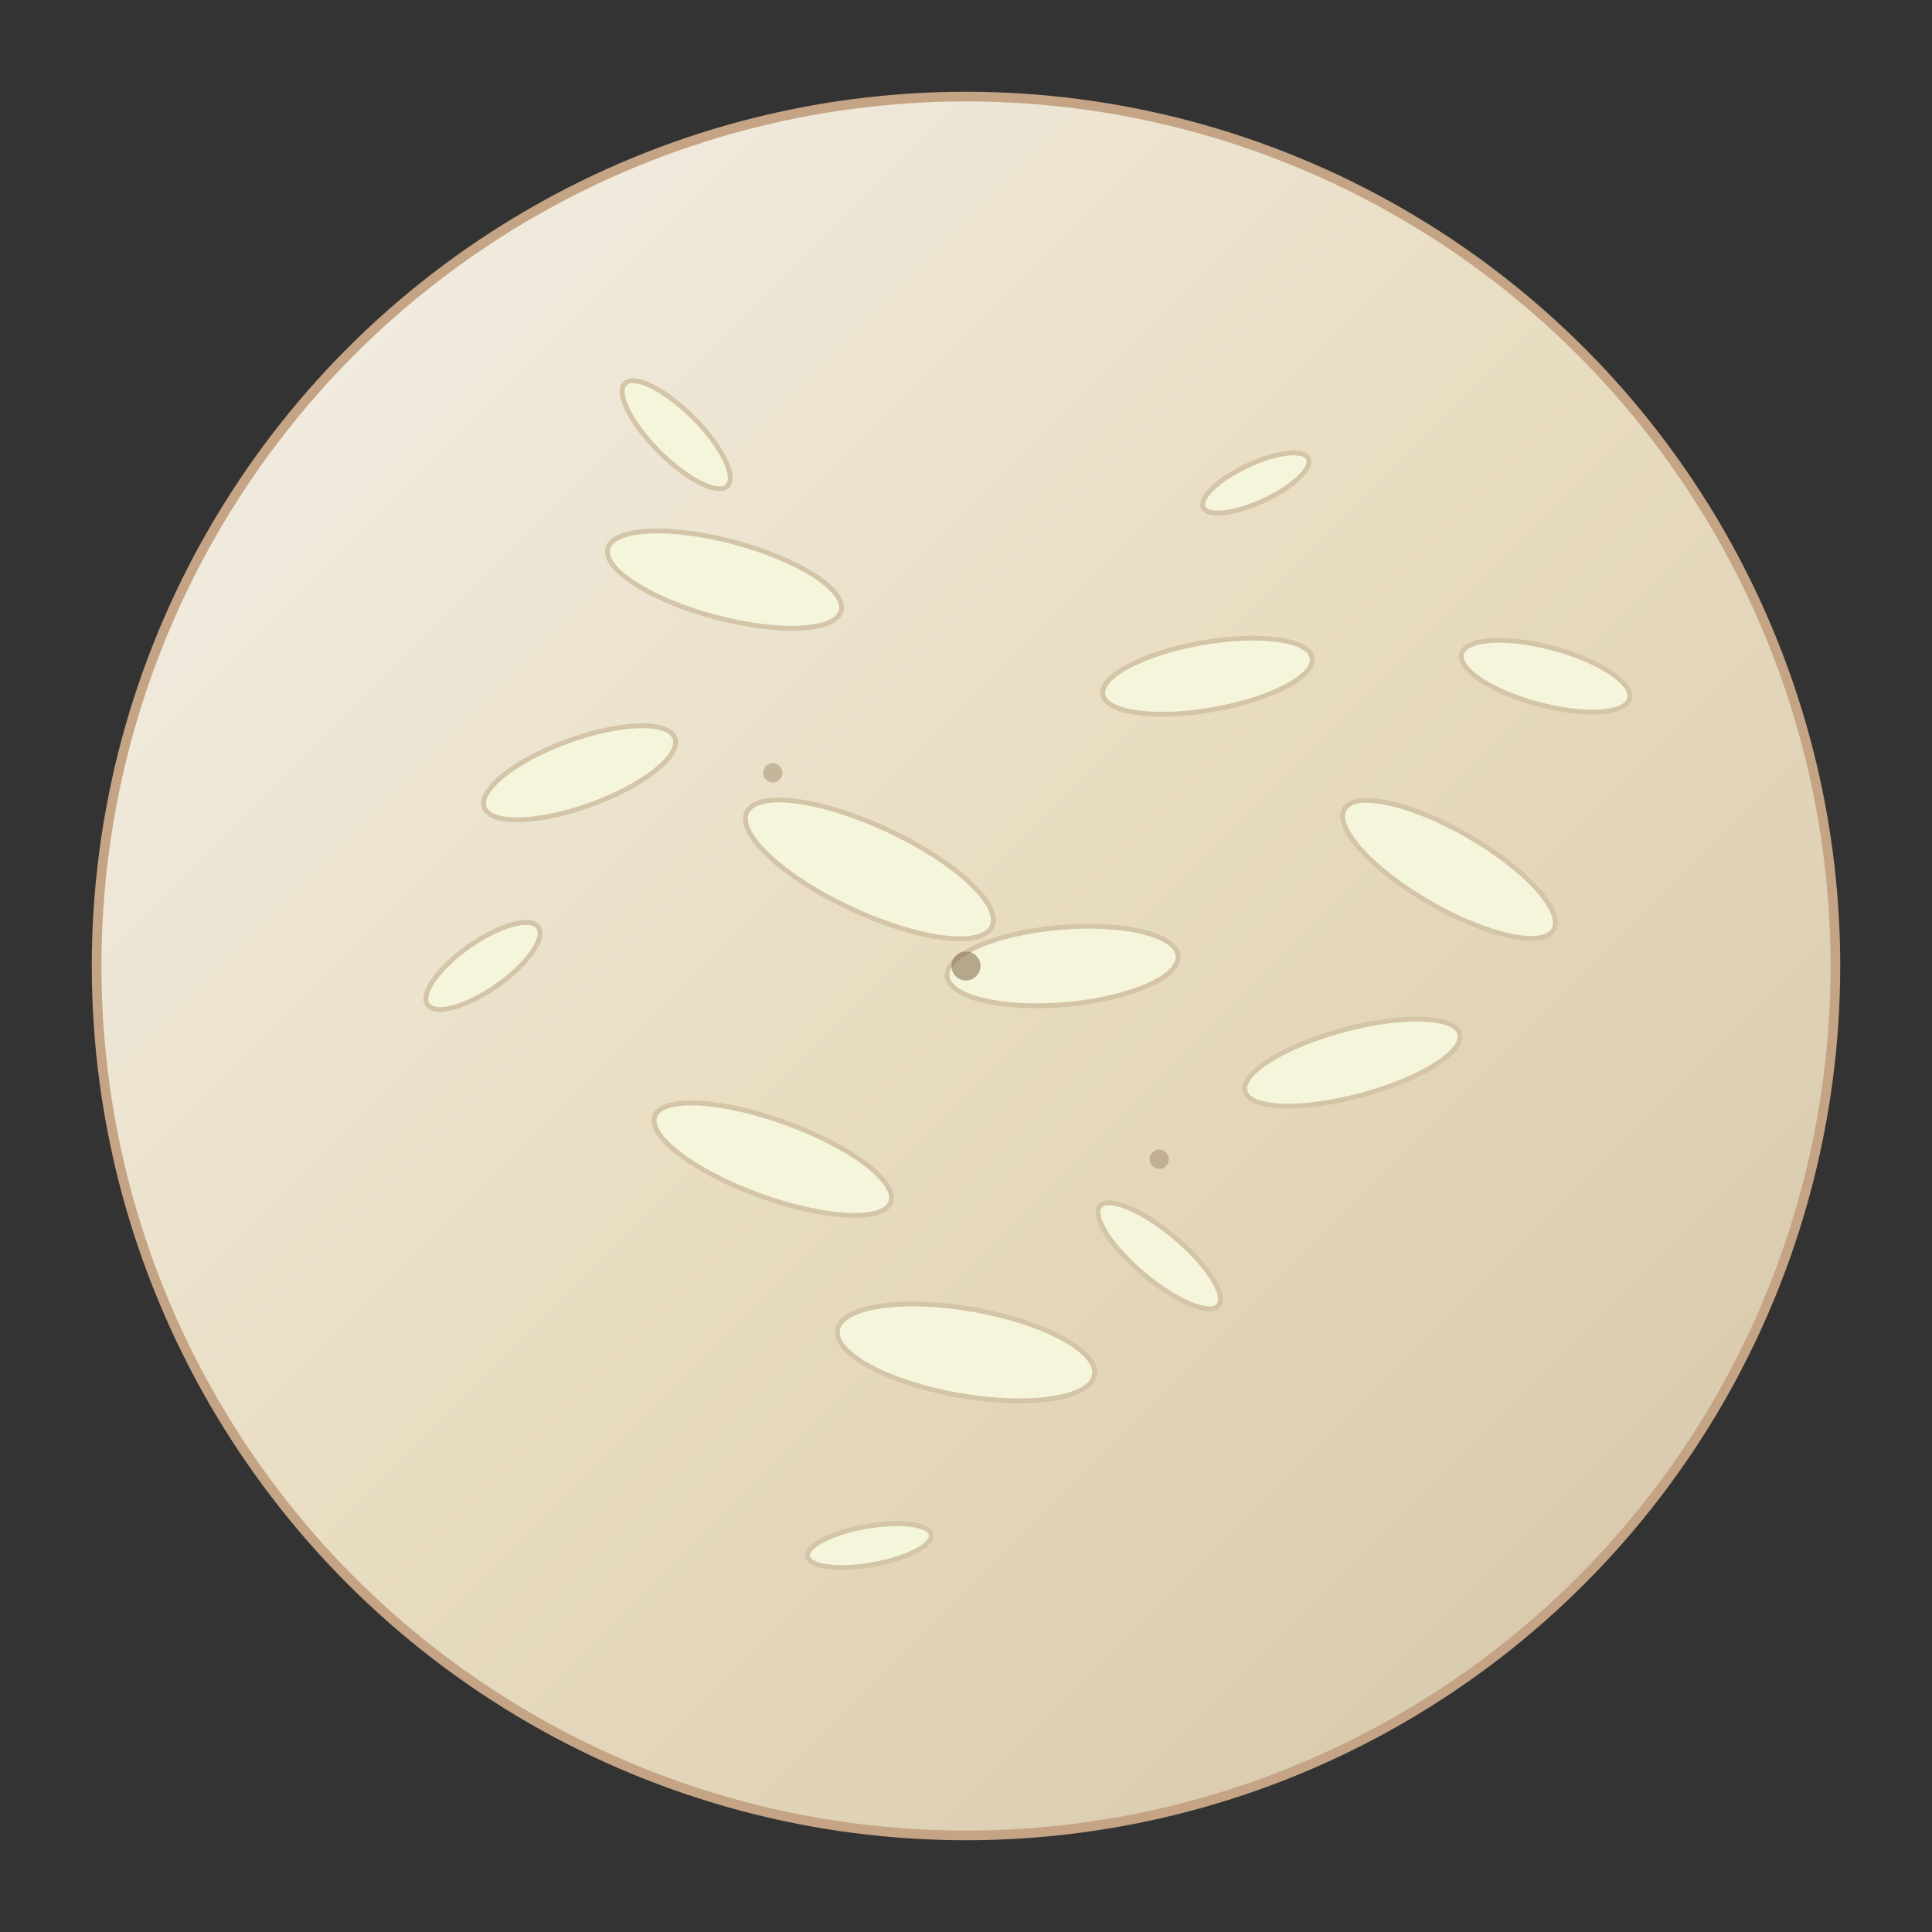 <svg width="400" height="400" viewBox="0 0 400 400" fill="none" xmlns="http://www.w3.org/2000/svg">
  <rect x="0" y="0" width="400" height="400" fill="#333333" stroke="none"/>
  <defs>
    <linearGradient id="riceGradient" x1="0%" y1="0%" x2="100%" y2="100%">
      <stop offset="0%" style="stop-color:#f4f1eb;stop-opacity:1" />
      <stop offset="50%" style="stop-color:#e8dcc0;stop-opacity:1" />
      <stop offset="100%" style="stop-color:#d4c4a8;stop-opacity:1" />
    </linearGradient>
  </defs>
  
  <!-- Background circle -->
  <circle cx="200" cy="200" r="180" fill="url(#riceGradient)" stroke="#c4a484" stroke-width="2"/>
  
  <!-- Rice grains -->
  <ellipse cx="150" cy="120" rx="25" ry="8" fill="#f5f5dc" stroke="#d4c4a8" stroke-width="1" transform="rotate(15 150 120)"/>
  <ellipse cx="250" cy="140" rx="22" ry="7" fill="#f5f5dc" stroke="#d4c4a8" stroke-width="1" transform="rotate(-10 250 140)"/>
  <ellipse cx="180" cy="180" rx="28" ry="9" fill="#f5f5dc" stroke="#d4c4a8" stroke-width="1" transform="rotate(25 180 180)"/>
  <ellipse cx="220" cy="200" rx="24" ry="8" fill="#f5f5dc" stroke="#d4c4a8" stroke-width="1" transform="rotate(-5 220 200)"/>
  <ellipse cx="160" cy="240" rx="26" ry="8" fill="#f5f5dc" stroke="#d4c4a8" stroke-width="1" transform="rotate(20 160 240)"/>
  <ellipse cx="280" cy="220" rx="23" ry="7" fill="#f5f5dc" stroke="#d4c4a8" stroke-width="1" transform="rotate(-15 280 220)"/>
  <ellipse cx="200" cy="280" rx="27" ry="9" fill="#f5f5dc" stroke="#d4c4a8" stroke-width="1" transform="rotate(10 200 280)"/>
  <ellipse cx="120" cy="160" rx="21" ry="7" fill="#f5f5dc" stroke="#d4c4a8" stroke-width="1" transform="rotate(-20 120 160)"/>
  <ellipse cx="300" cy="180" rx="25" ry="8" fill="#f5f5dc" stroke="#d4c4a8" stroke-width="1" transform="rotate(30 300 180)"/>
  
  <!-- Additional smaller grains -->
  <ellipse cx="140" cy="90" rx="15" ry="5" fill="#f5f5dc" stroke="#d4c4a8" stroke-width="1" transform="rotate(45 140 90)"/>
  <ellipse cx="260" cy="100" rx="12" ry="4" fill="#f5f5dc" stroke="#d4c4a8" stroke-width="1" transform="rotate(-25 260 100)"/>
  <ellipse cx="320" cy="140" rx="18" ry="6" fill="#f5f5dc" stroke="#d4c4a8" stroke-width="1" transform="rotate(15 320 140)"/>
  <ellipse cx="100" cy="200" rx="14" ry="5" fill="#f5f5dc" stroke="#d4c4a8" stroke-width="1" transform="rotate(-35 100 200)"/>
  <ellipse cx="240" cy="260" rx="16" ry="5" fill="#f5f5dc" stroke="#d4c4a8" stroke-width="1" transform="rotate(40 240 260)"/>
  <ellipse cx="180" cy="320" rx="13" ry="4" fill="#f5f5dc" stroke="#d4c4a8" stroke-width="1" transform="rotate(-10 180 320)"/>
  
  <!-- Decorative elements -->
  <circle cx="200" cy="200" r="3" fill="#8b7355" opacity="0.6"/>
  <circle cx="160" cy="160" r="2" fill="#8b7355" opacity="0.4"/>
  <circle cx="240" cy="240" r="2" fill="#8b7355" opacity="0.4"/>
</svg>
